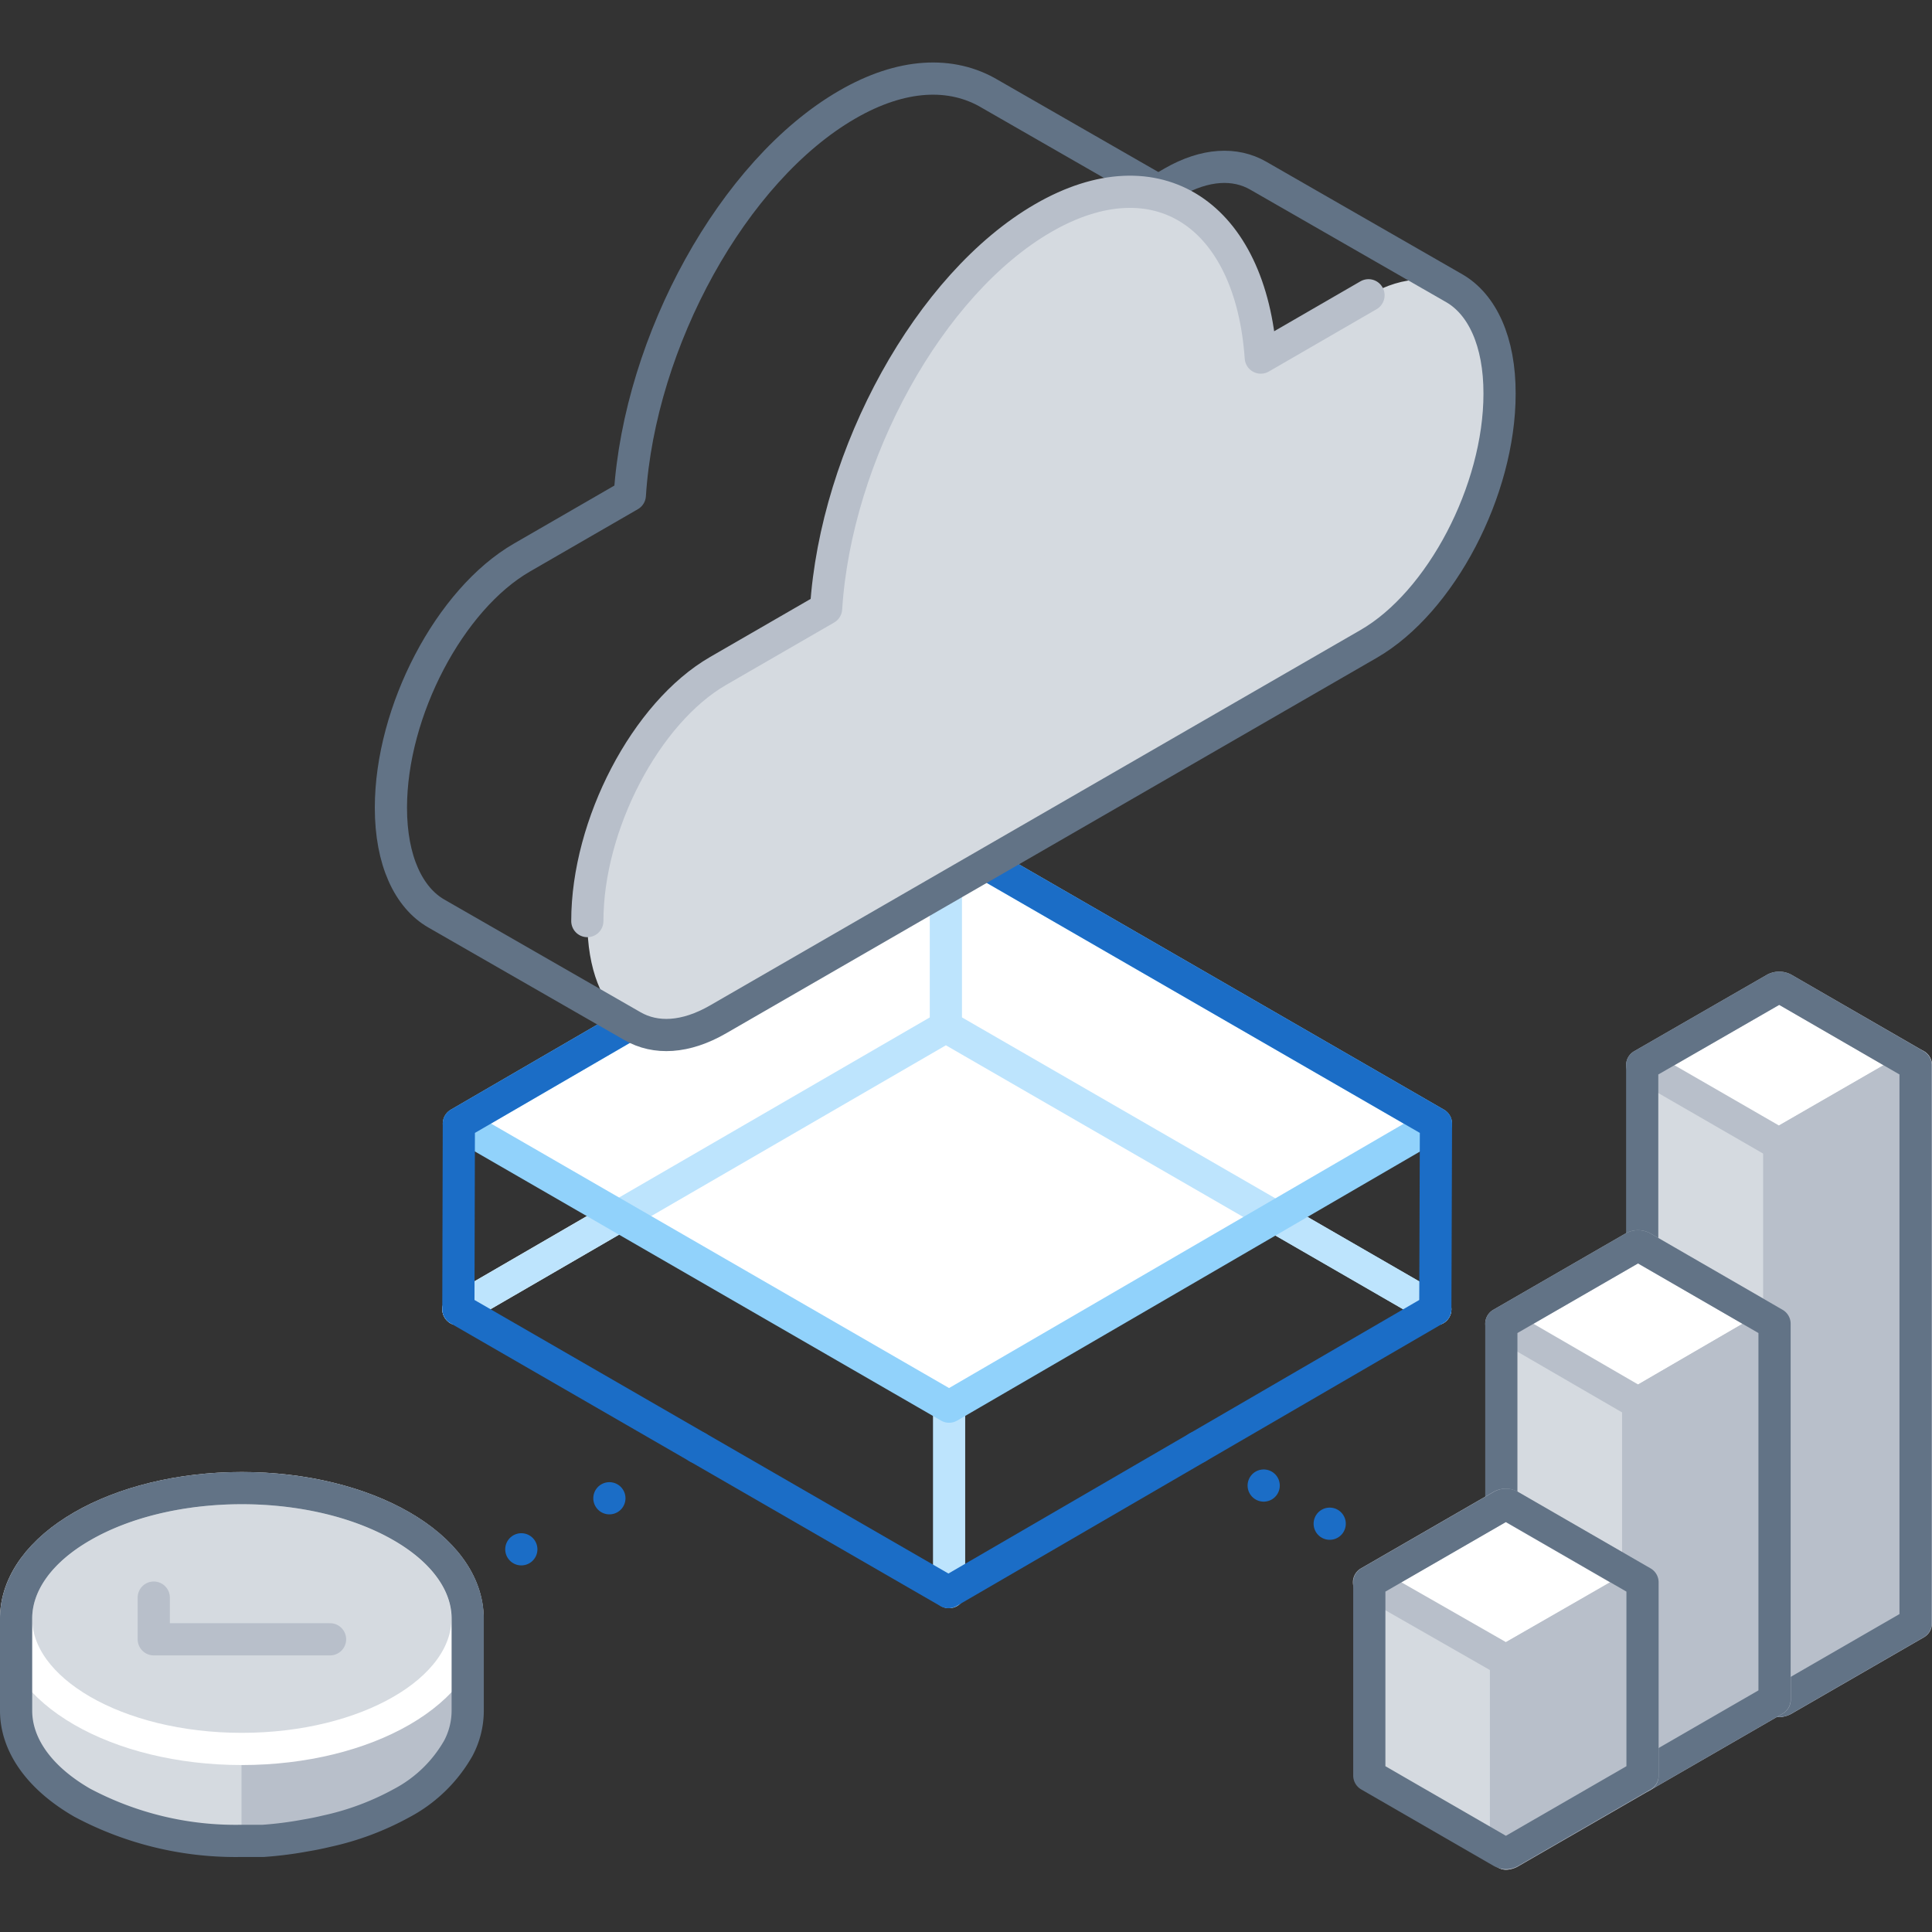 <svg xmlns="http://www.w3.org/2000/svg" viewBox="0 0 120 120"><rect x="0" y="0" width="120" height="120" fill="#333333" stroke="none"/><defs><style>.cls-1{fill:#fff;}.cls-13,.cls-2{fill:#b8bfca;}.cls-12,.cls-2,.cls-4{stroke:#b8bfca;}.cls-10,.cls-11,.cls-12,.cls-2,.cls-4,.cls-5,.cls-6,.cls-7,.cls-8,.cls-9{stroke-linecap:round;stroke-linejoin:round;stroke-width:2px;}.cls-12,.cls-3{fill:#d5dae0;}.cls-10,.cls-11,.cls-14,.cls-4,.cls-5,.cls-6,.cls-7,.cls-8,.cls-9{fill:none;}.cls-5{stroke:#627386;}.cls-6,.cls-7,.cls-8{stroke:#1b6dc6;}.cls-7{stroke-dasharray:0 6.33;}.cls-8{stroke-dasharray:0 4.74;}.cls-9{stroke:#bde4fd;}.cls-10{stroke:#fff;}.cls-11{stroke:#91d2fb;}</style></defs><title>cloud-services</title><g id="Layer_2" data-name="Layer 2"><g id="New_Icon_Set" data-name="New Icon Set"><path class="cls-1" d="M119,66.16l-8.23-4.75a.59.59,0,0,0-.52,0L102,66.16l8.23,4.75a.59.59,0,0,0,.52,0Z"/><path class="cls-2" d="M110.51,105.65a.57.57,0,0,0,.28-.08l8.21-4.74V66.16l-8.21,4.74a.55.55,0,0,1-.28.07"/><path class="cls-3" d="M110.51,71a.58.58,0,0,1-.28-.07L102,66.16v34.67l8.21,4.74a.6.6,0,0,0,.28.08"/><path class="cls-4" d="M119,66.16l-8.23-4.75a.59.59,0,0,0-.52,0L102,66.16l8.23,4.75a.59.59,0,0,0,.52,0Z"/><line class="cls-2" x1="110.51" y1="70.97" x2="110.51" y2="105.65"/><path class="cls-5" d="M110.77,61.41a.59.59,0,0,0-.52,0L102,66.16v34.67l8.21,4.74a.56.56,0,0,0,.56,0l8.21-4.74V66.16Z"/><path class="cls-1" d="M110.23,82.22,102,77.47a.59.59,0,0,0-.52,0l-8.23,4.75L101.49,87a.59.59,0,0,0,.52,0Z"/><path class="cls-2" d="M101.75,110.39a.53.53,0,0,0,.27-.08l8.21-4.74V82.22L102,87a.52.52,0,0,1-.27.07"/><path class="cls-3" d="M101.75,87a.53.53,0,0,1-.28-.07l-8.21-4.74v23.35l8.21,4.74a.54.54,0,0,0,.28.08"/><path class="cls-4" d="M110.23,82.22,102,77.47a.59.59,0,0,0-.52,0l-8.23,4.75L101.49,87a.59.59,0,0,0,.52,0Z"/><line class="cls-2" x1="101.75" y1="87.03" x2="101.75" y2="110.39"/><path class="cls-5" d="M102,77.47a.59.59,0,0,0-.52,0l-8.23,4.75v23.35l8.21,4.74a.54.54,0,0,0,.55,0l8.21-4.74V82.22Z"/><line class="cls-6" x1="43.33" y1="89.9" x2="43.33" y2="89.9"/><line class="cls-7" x1="37.85" y1="93.06" x2="35.12" y2="94.65"/><line class="cls-6" x1="32.38" y1="96.23" x2="32.38" y2="96.23"/><line class="cls-6" x1="74.38" y1="89.9" x2="74.38" y2="89.9"/><line class="cls-8" x1="78.49" y1="92.27" x2="80.54" y2="93.46"/><line class="cls-6" x1="82.59" y1="94.64" x2="82.59" y2="94.64"/><line class="cls-9" x1="58.95" y1="87.37" x2="58.95" y2="98.89"/><polygon class="cls-1" points="89.19 69.79 58.95 87.37 28.5 69.79 58.75 52.22 89.19 69.79"/><line class="cls-10" x1="38.45" y1="75.53" x2="28.47" y2="81.32"/><line class="cls-9" x1="89.15" y1="81.32" x2="79.22" y2="75.59"/><line class="cls-9" x1="58.75" y1="63.77" x2="58.75" y2="52.22"/><polyline class="cls-9" points="89.15 81.32 58.75 63.77 28.47 81.32"/><polygon class="cls-11" points="89.19 69.79 58.95 87.37 28.5 69.79 58.75 52.22 89.19 69.79"/><polygon class="cls-6" points="58.75 52.22 28.5 69.79 28.47 81.32 58.91 98.89 89.15 81.32 89.19 69.79 58.75 52.22"/><path class="cls-3" d="M85,18.34l-6.69,3.87c-.62-8.88-6.43-12.76-13.51-8.67S51.92,28.22,51.31,37.8l-6.7,3.87c-4.49,2.59-8.13,9.55-8.13,15.54s3.64,8.75,8.13,6.15L85,40c4.5-2.59,8.14-9.55,8.14-15.54h0C93.15,18.5,89.51,15.75,85,18.34Z"/><path class="cls-5" d="M90.34,17.91h0l-12.19-7h0c-1.43-.82-3.28-.75-5.32.42l-.88.51-10.45-6h0C59.11,4.41,56,4.54,52.62,6.5c-7.08,4.09-12.89,14.68-13.5,24.26l-6.7,3.87c-4.49,2.59-8.14,9.55-8.14,15.54h0c0,3.28,1.1,5.58,2.82,6.57h0l12.19,7h0c1.43.82,3.28.75,5.32-.43L85,40c4.5-2.59,8.14-9.55,8.14-15.54h0C93.15,21.21,92.06,18.91,90.34,17.91Z"/><path class="cls-12" d="M85,18.34l-6.69,3.87c-.62-8.88-6.43-12.76-13.51-8.67S51.92,28.22,51.31,37.8l-6.7,3.87c-4.49,2.59-8.13,9.55-8.13,15.54"/><path class="cls-1" d="M102,98.28l-8.23-4.75a.52.52,0,0,0-.51,0l-8.23,4.75L93.28,103a.57.57,0,0,0,.51,0Z"/><path class="cls-2" d="M93.54,115.13a.53.53,0,0,0,.27-.08l8.21-4.74v-12L93.81,103a.52.52,0,0,1-.27.07"/><path class="cls-3" d="M93.54,103.09a.53.53,0,0,1-.28-.07l-8.21-4.74v12l8.21,4.74a.54.54,0,0,0,.28.08"/><path class="cls-4" d="M102,98.28l-8.23-4.75a.52.52,0,0,0-.51,0l-8.23,4.75L93.28,103a.57.57,0,0,0,.51,0Z"/><line class="cls-2" x1="93.54" y1="103.09" x2="93.54" y2="115.13"/><path class="cls-5" d="M93.79,93.53a.52.52,0,0,0-.51,0l-8.23,4.75v12l8.21,4.74a.54.54,0,0,0,.55,0l8.21-4.74v-12Z"/><path class="cls-3" d="M25.13,100.53l-.19-.12c-5.48-3.16-14.36-3.16-19.83,0l-.19.12H1v5.72c0,2.07,1.37,4.14,4.11,5.72,5.47,3.16,14.35,3.16,19.83,0,2.74-1.58,4.11-3.65,4.11-5.72v-5.72Z"/><path class="cls-13" d="M24.94,112c2.74-1.58,4.11-3.65,4.11-5.72v-5.72H25.13l-.19-.12A20.3,20.3,0,0,0,15,98v16.3A20.3,20.3,0,0,0,24.94,112Z"/><ellipse class="cls-3" cx="15.02" cy="100.53" rx="14.02" ry="8.1"/><ellipse class="cls-10" cx="15.02" cy="100.53" rx="14.02" ry="8.1"/><ellipse class="cls-14" cx="15.02" cy="105.72" rx="14.34" ry="8.65"/><path class="cls-5" d="M29.05,106.25v-5.72h0c0-2.07-1.37-4.15-4.11-5.73-5.48-3.16-14.36-3.16-19.83,0C2.37,96.38,1,98.46,1,100.53H1v5.72c0,2.07,1.37,4.14,4.11,5.72A20.28,20.28,0,0,0,15,114.34q.68,0,1.35,0A23.35,23.35,0,0,0,19,114c.43-.07.86-.16,1.28-.26A17.28,17.28,0,0,0,24.94,112a8.75,8.75,0,0,0,3.53-3.42A5,5,0,0,0,29.05,106.25Z"/><polyline class="cls-4" points="20.5 101.82 9.55 101.82 9.55 99.23"/><rect class="cls-14" width="120" height="120"/><rect class="cls-14" width="120" height="120"/></g></g></svg>